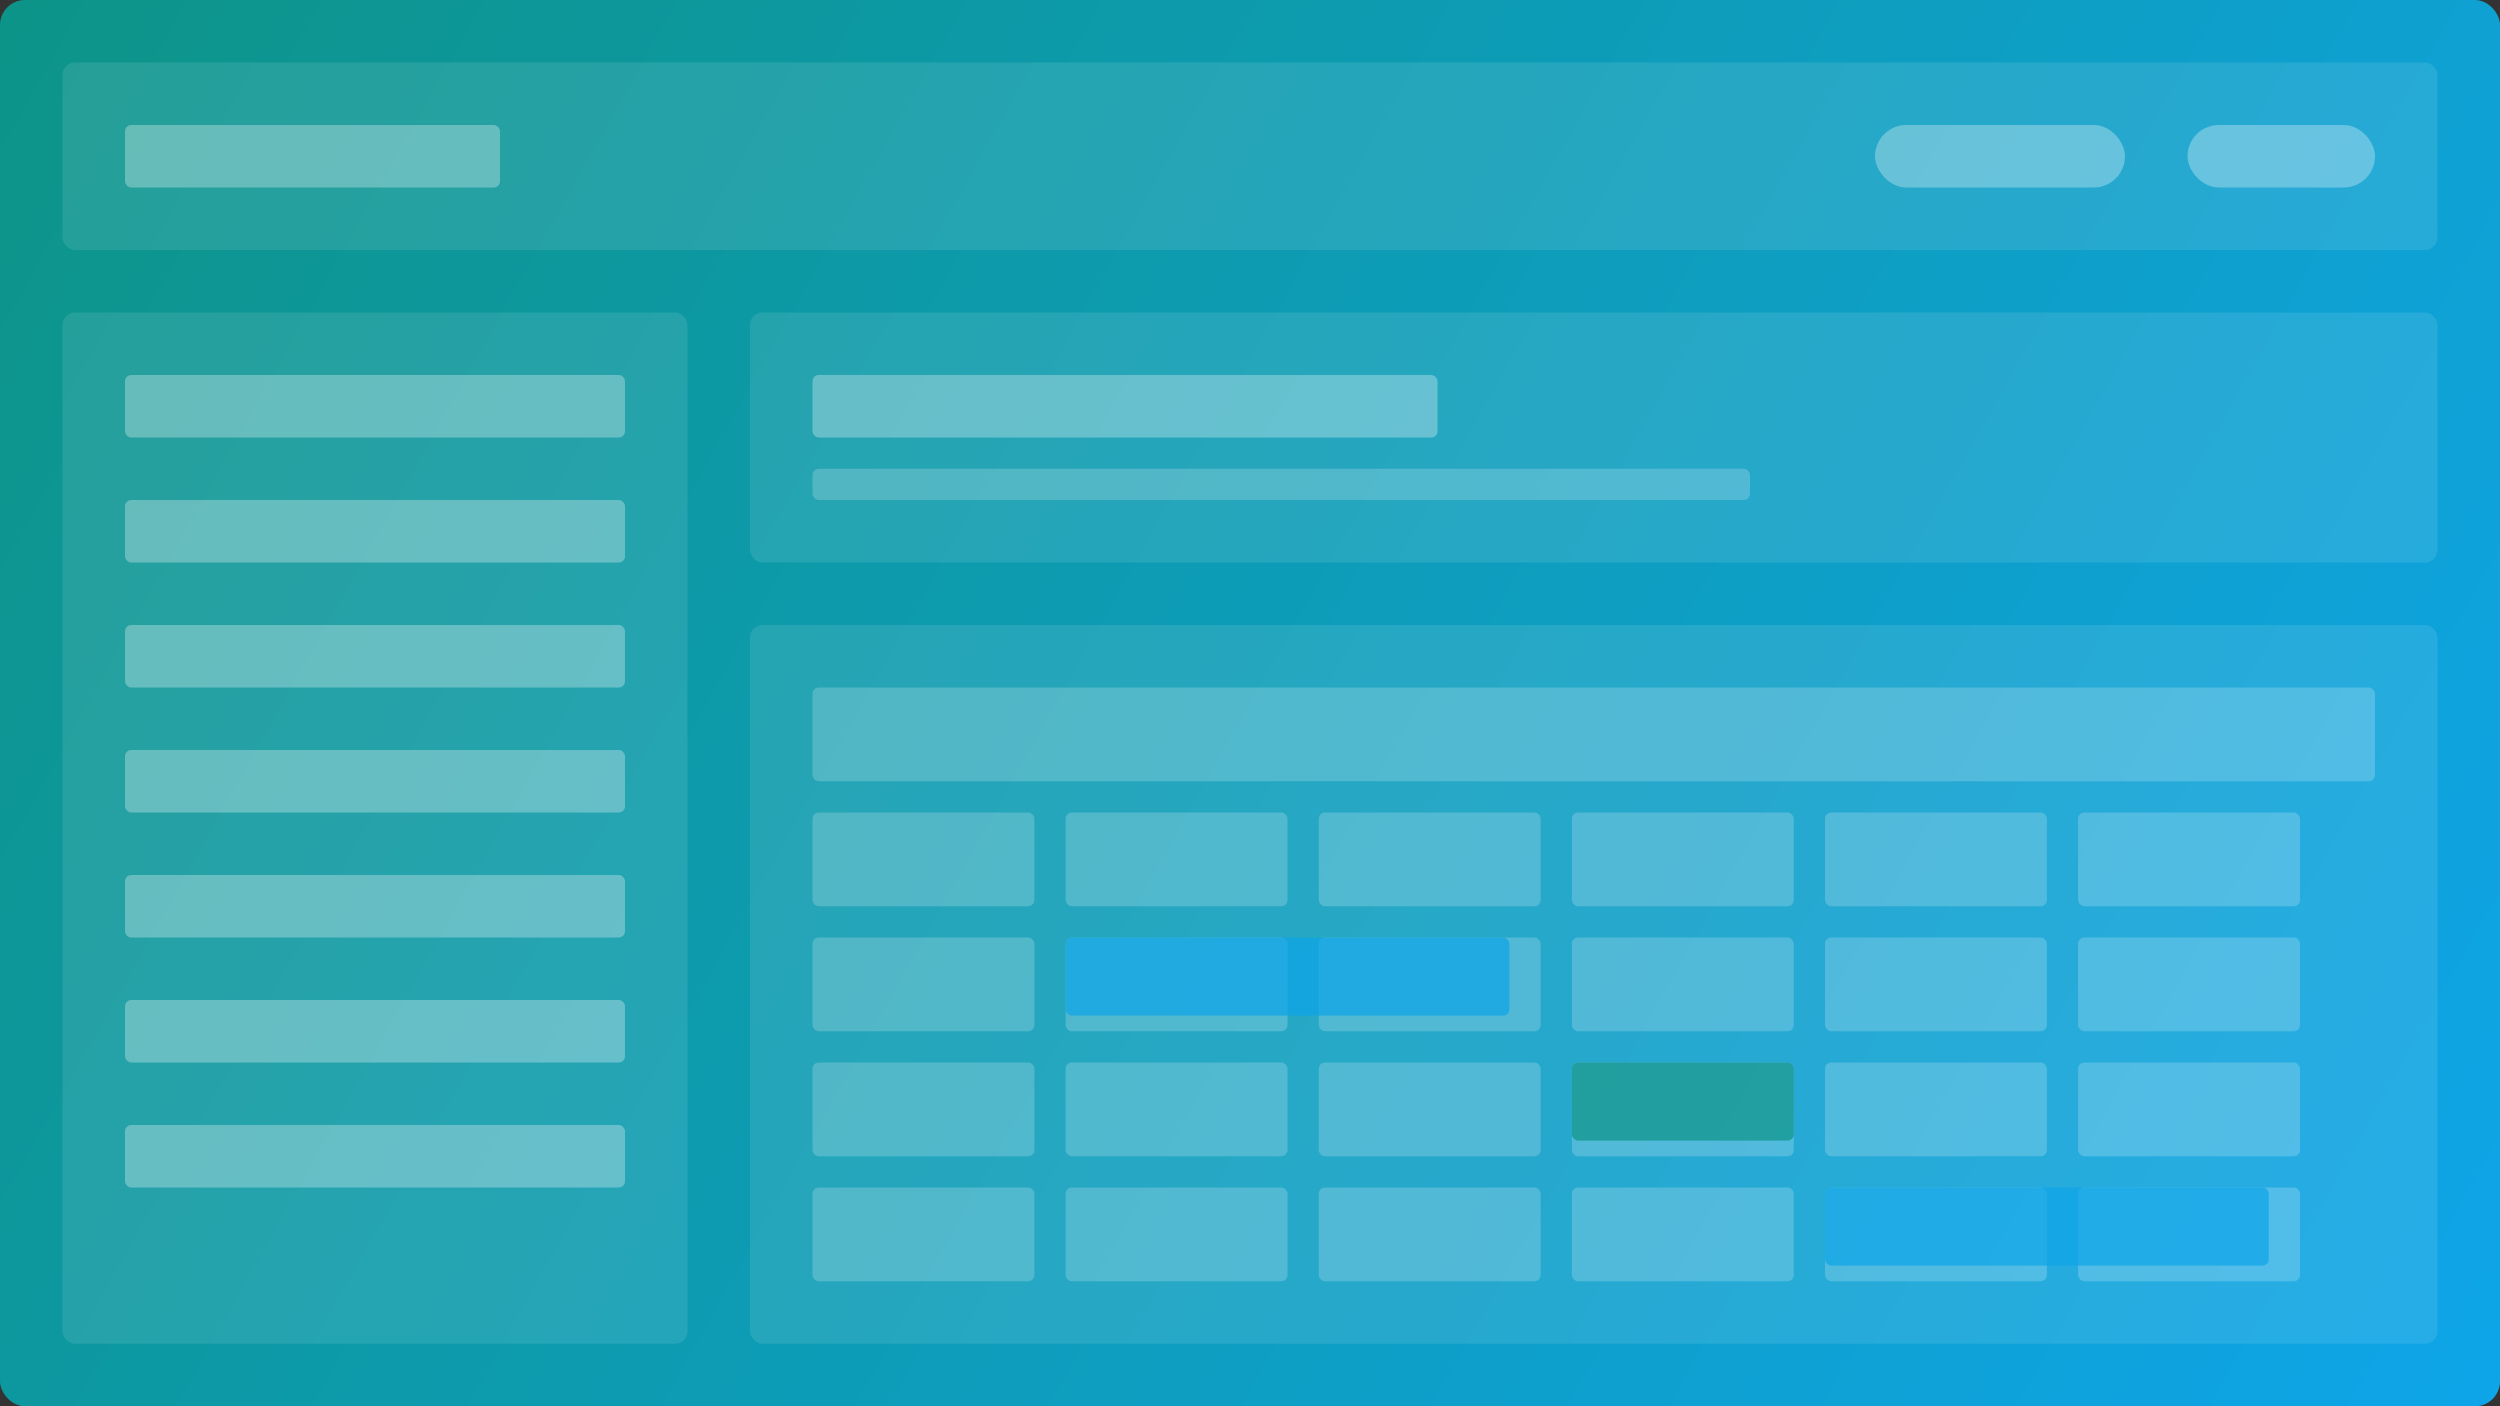 <svg width="800" height="450" viewBox="0 0 800 450" fill="none" xmlns="http://www.w3.org/2000/svg">
  <rect x="0" y="0" width="800" height="450" fill="#333333" stroke="none"/>
  <rect width="800" height="450" rx="8" fill="url(#paint0_linear)"/>
  
  <!-- Header -->
  <rect x="20" y="20" width="760" height="60" rx="4" fill="white" fill-opacity="0.1"/>
  <rect x="40" y="40" width="120" height="20" rx="2" fill="white" fill-opacity="0.3"/>
  <rect x="600" y="40" width="80" height="20" rx="10" fill="white" fill-opacity="0.3"/>
  <rect x="700" y="40" width="60" height="20" rx="10" fill="white" fill-opacity="0.3"/>
  
  <!-- Sidebar -->
  <rect x="20" y="100" width="200" height="330" rx="4" fill="white" fill-opacity="0.1"/>
  <rect x="40" y="120" width="160" height="20" rx="2" fill="white" fill-opacity="0.3"/>
  <rect x="40" y="160" width="160" height="20" rx="2" fill="white" fill-opacity="0.3"/>
  <rect x="40" y="200" width="160" height="20" rx="2" fill="white" fill-opacity="0.3"/>
  <rect x="40" y="240" width="160" height="20" rx="2" fill="white" fill-opacity="0.3"/>
  <rect x="40" y="280" width="160" height="20" rx="2" fill="white" fill-opacity="0.3"/>
  <rect x="40" y="320" width="160" height="20" rx="2" fill="white" fill-opacity="0.3"/>
  <rect x="40" y="360" width="160" height="20" rx="2" fill="white" fill-opacity="0.3"/>
  
  <!-- Main Content -->
  <rect x="240" y="100" width="540" height="80" rx="4" fill="white" fill-opacity="0.1"/>
  <rect x="260" y="120" width="200" height="20" rx="2" fill="white" fill-opacity="0.3"/>
  <rect x="260" y="150" width="300" height="10" rx="2" fill="white" fill-opacity="0.2"/>
  
  <!-- Calendar -->
  <rect x="240" y="200" width="540" height="230" rx="4" fill="white" fill-opacity="0.1"/>
  
  <!-- Calendar Header -->
  <rect x="260" y="220" width="500" height="30" rx="2" fill="white" fill-opacity="0.2"/>
  
  <!-- Calendar Grid -->
  <rect x="260" y="260" width="71" height="30" rx="2" fill="white" fill-opacity="0.2"/>
  <rect x="341" y="260" width="71" height="30" rx="2" fill="white" fill-opacity="0.2"/>
  <rect x="422" y="260" width="71" height="30" rx="2" fill="white" fill-opacity="0.2"/>
  <rect x="503" y="260" width="71" height="30" rx="2" fill="white" fill-opacity="0.2"/>
  <rect x="584" y="260" width="71" height="30" rx="2" fill="white" fill-opacity="0.2"/>
  <rect x="665" y="260" width="71" height="30" rx="2" fill="white" fill-opacity="0.2"/>
  
  <rect x="260" y="300" width="71" height="30" rx="2" fill="white" fill-opacity="0.2"/>
  <rect x="341" y="300" width="71" height="30" rx="2" fill="white" fill-opacity="0.2"/>
  <rect x="422" y="300" width="71" height="30" rx="2" fill="white" fill-opacity="0.2"/>
  <rect x="503" y="300" width="71" height="30" rx="2" fill="white" fill-opacity="0.2"/>
  <rect x="584" y="300" width="71" height="30" rx="2" fill="white" fill-opacity="0.2"/>
  <rect x="665" y="300" width="71" height="30" rx="2" fill="white" fill-opacity="0.2"/>
  
  <rect x="260" y="340" width="71" height="30" rx="2" fill="white" fill-opacity="0.2"/>
  <rect x="341" y="340" width="71" height="30" rx="2" fill="white" fill-opacity="0.2"/>
  <rect x="422" y="340" width="71" height="30" rx="2" fill="white" fill-opacity="0.2"/>
  <rect x="503" y="340" width="71" height="30" rx="2" fill="white" fill-opacity="0.2"/>
  <rect x="584" y="340" width="71" height="30" rx="2" fill="white" fill-opacity="0.2"/>
  <rect x="665" y="340" width="71" height="30" rx="2" fill="white" fill-opacity="0.2"/>
  
  <rect x="260" y="380" width="71" height="30" rx="2" fill="white" fill-opacity="0.2"/>
  <rect x="341" y="380" width="71" height="30" rx="2" fill="white" fill-opacity="0.2"/>
  <rect x="422" y="380" width="71" height="30" rx="2" fill="white" fill-opacity="0.2"/>
  <rect x="503" y="380" width="71" height="30" rx="2" fill="white" fill-opacity="0.2"/>
  <rect x="584" y="380" width="71" height="30" rx="2" fill="white" fill-opacity="0.2"/>
  <rect x="665" y="380" width="71" height="30" rx="2" fill="white" fill-opacity="0.2"/>
  
  <!-- Appointments -->
  <rect x="341" y="300" width="142" height="25" rx="2" fill="#0ea5e9" fill-opacity="0.7"/>
  <rect x="503" y="340" width="71" height="25" rx="2" fill="#0d9488" fill-opacity="0.7"/>
  <rect x="584" y="380" width="142" height="25" rx="2" fill="#0ea5e9" fill-opacity="0.7"/>
  
  <defs>
    <linearGradient id="paint0_linear" x1="0" y1="0" x2="800" y2="450" gradientUnits="userSpaceOnUse">
      <stop stop-color="#0d9488"/>
      <stop offset="1" stop-color="#0ea5e9"/>
    </linearGradient>
  </defs>
</svg>